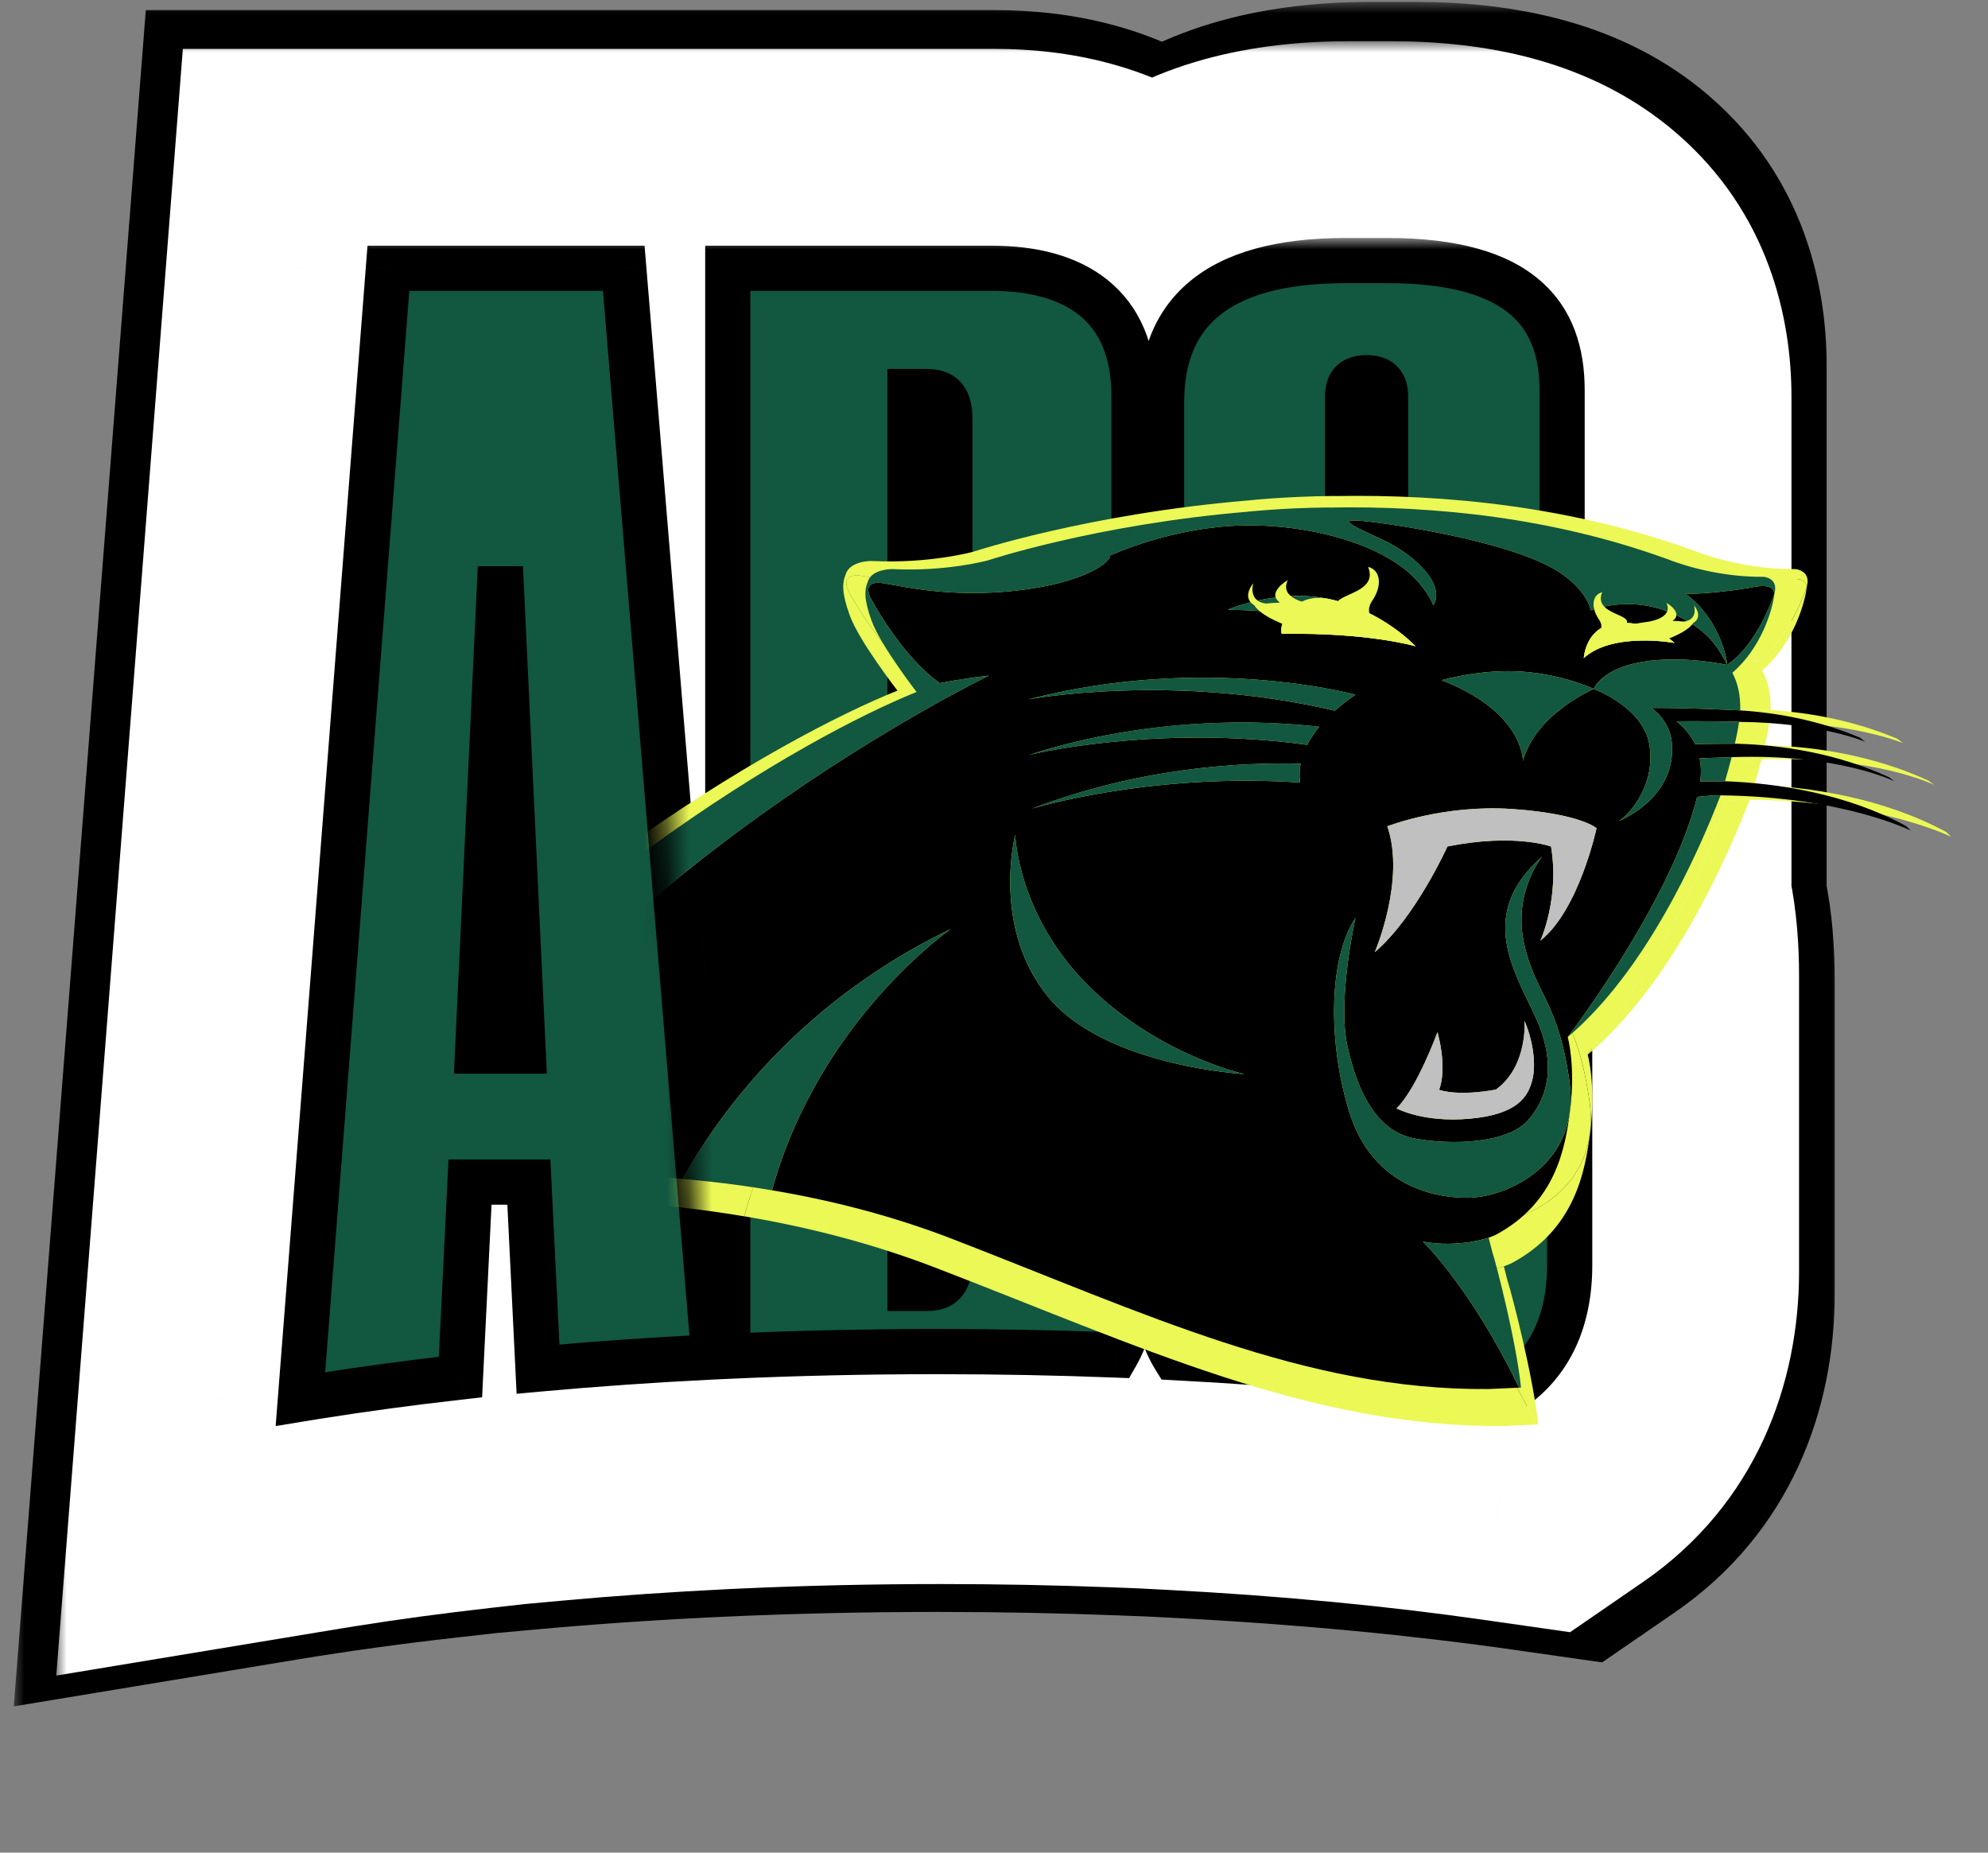 <svg width="88" height="82" viewBox="0 0 88 82" fill="none" xmlns="http://www.w3.org/2000/svg">
<rect x="0" y="0" width="88" height="82" fill="#808080" stroke="none"/>
<mask id="path-1-outside-1_108_1918" maskUnits="userSpaceOnUse" x="0.571" y="0.085" width="81" height="76" fill="black">
<rect fill="white" x="0.571" y="0.085" width="81" height="76"/>
<path fill-rule="evenodd" clip-rule="evenodd" d="M68.468 63.128C63.633 62.436 58.307 61.924 52.647 61.631C52.062 60.686 51.77 59.527 51.77 58.16V41.363H60.333V57.654C60.333 58.378 60.511 58.812 61.224 58.812C61.938 58.812 62.206 58.378 62.206 57.654V43.68C62.206 42.232 61.938 41.653 60.689 40.639L55.962 36.874C53.108 34.702 52.038 32.313 52.038 28.982V16.746C52.038 12.692 54.446 10.085 60.689 10.085H62.652C68.984 10.085 70.857 12.692 70.857 16.167V30.648H62.562V16.457C62.562 15.877 62.295 15.588 61.67 15.588C61.046 15.588 60.779 15.877 60.779 16.457V28.693C60.779 30.068 61.046 30.503 62.116 31.444L66.754 35.209C70.144 37.671 71.214 39.626 71.214 43.39V57.292C71.214 59.845 70.32 61.854 68.468 63.128ZM19.093 62.542C16.462 62.838 13.947 63.186 11.571 63.578L15.706 10.447H26.766L31.001 61.597C28.157 61.735 25.396 61.927 22.737 62.17L22.306 53.382H19.541L19.093 62.542ZM49.91 61.507C47.165 61.401 44.35 61.346 41.483 61.346C38.125 61.346 34.839 61.422 31.654 61.566V10.447H44.051C47.887 10.447 50.741 12.113 50.741 16.457V58.016C50.741 59.411 50.445 60.575 49.91 61.507ZM22.039 47.228L20.968 24.493L19.898 47.228H22.039ZM40.216 16.239V58.378H41.019C41.822 58.378 42.089 57.943 42.089 57.002V17.543C42.089 16.674 41.822 16.239 41.019 16.239H40.216Z"/>
</mask>
<path fill-rule="evenodd" clip-rule="evenodd" d="M68.468 63.128C63.633 62.436 58.307 61.924 52.647 61.631C52.062 60.686 51.77 59.527 51.77 58.16V41.363H60.333V57.654C60.333 58.378 60.511 58.812 61.224 58.812C61.938 58.812 62.206 58.378 62.206 57.654V43.68C62.206 42.232 61.938 41.653 60.689 40.639L55.962 36.874C53.108 34.702 52.038 32.313 52.038 28.982V16.746C52.038 12.692 54.446 10.085 60.689 10.085H62.652C68.984 10.085 70.857 12.692 70.857 16.167V30.648H62.562V16.457C62.562 15.877 62.295 15.588 61.67 15.588C61.046 15.588 60.779 15.877 60.779 16.457V28.693C60.779 30.068 61.046 30.503 62.116 31.444L66.754 35.209C70.144 37.671 71.214 39.626 71.214 43.39V57.292C71.214 59.845 70.32 61.854 68.468 63.128ZM19.093 62.542C16.462 62.838 13.947 63.186 11.571 63.578L15.706 10.447H26.766L31.001 61.597C28.157 61.735 25.396 61.927 22.737 62.17L22.306 53.382H19.541L19.093 62.542ZM49.91 61.507C47.165 61.401 44.35 61.346 41.483 61.346C38.125 61.346 34.839 61.422 31.654 61.566V10.447H44.051C47.887 10.447 50.741 12.113 50.741 16.457V58.016C50.741 59.411 50.445 60.575 49.91 61.507ZM22.039 47.228L20.968 24.493L19.898 47.228H22.039ZM40.216 16.239V58.378H41.019C41.822 58.378 42.089 57.943 42.089 57.002V17.543C42.089 16.674 41.822 16.239 41.019 16.239H40.216Z" fill="black"/>
<path d="M52.647 61.631L44.142 66.892L46.898 71.347L52.129 71.618L52.647 61.631ZM68.468 63.128L67.052 73.027L70.918 73.58L74.137 71.366L68.468 63.128ZM51.77 41.363V31.363H41.77V41.363H51.77ZM60.333 41.363H70.333V31.363H60.333V41.363ZM60.689 40.639L66.992 32.875L66.956 32.846L66.919 32.817L60.689 40.639ZM55.962 36.874L62.192 29.052L62.106 28.983L62.018 28.916L55.962 36.874ZM70.857 30.648V40.648H80.857V30.648H70.857ZM62.562 30.648H52.562V40.648H62.562V30.648ZM62.116 31.444L55.513 38.953L55.661 39.084L55.814 39.208L62.116 31.444ZM66.754 35.209L60.452 42.973L60.661 43.142L60.878 43.3L66.754 35.209ZM11.571 63.578L1.601 62.803L0.611 75.526L13.202 73.445L11.571 63.578ZM19.093 62.542L20.213 72.479L28.665 71.526L29.081 63.031L19.093 62.542ZM15.706 10.447V0.447H6.454L5.736 9.671L15.706 10.447ZM26.766 10.447L36.732 9.622L35.972 0.447H26.766V10.447ZM31.001 61.597L31.485 71.585L41.82 71.084L40.967 60.772L31.001 61.597ZM22.737 62.17L12.748 62.659L13.258 73.078L23.647 72.129L22.737 62.17ZM22.306 53.382L32.294 52.893L31.829 43.382H22.306V53.382ZM19.541 53.382V43.382H10.019L9.553 52.893L19.541 53.382ZM49.91 61.507L49.524 71.5L55.566 71.733L58.58 66.49L49.91 61.507ZM31.654 61.566H21.654V72.03L32.106 71.556L31.654 61.566ZM31.654 10.447V0.447H21.654V10.447H31.654ZM20.968 24.493L30.957 24.023H10.979L20.968 24.493ZM22.039 47.228V57.228H32.521L32.028 46.758L22.039 47.228ZM19.898 47.228L9.909 46.758L9.416 57.228H19.898V47.228ZM40.216 58.378H30.216V68.378H40.216V58.378ZM40.216 16.239V6.239H30.216V16.239H40.216ZM52.129 71.618C57.519 71.897 62.544 72.382 67.052 73.027L69.885 53.229C64.722 52.49 59.094 51.952 53.164 51.644L52.129 71.618ZM61.151 56.37C61.75 57.338 61.77 58.102 61.77 58.16H41.77C41.77 60.952 42.375 64.034 44.142 66.892L61.151 56.37ZM61.77 58.16V41.363H41.77V58.16H61.77ZM51.77 51.363H60.333V31.363H51.77V51.363ZM50.333 41.363V57.654H70.333V41.363H50.333ZM50.333 57.654C50.333 58.332 50.306 61.247 52.211 64.082C54.762 67.879 58.685 68.812 61.224 68.812V48.812C62.017 48.812 63.343 48.927 64.846 49.595C66.47 50.317 67.841 51.484 68.811 52.927C69.704 54.255 70.044 55.498 70.186 56.221C70.326 56.941 70.333 57.477 70.333 57.654H50.333ZM61.224 68.812C63.715 68.812 67.289 67.945 69.853 64.674C72.027 61.901 72.206 58.934 72.206 57.654H52.206C52.206 57.098 52.251 54.71 54.113 52.335C56.364 49.462 59.448 48.812 61.224 48.812V68.812ZM72.206 57.654V43.68H52.206V57.654H72.206ZM72.206 43.68C72.206 42.479 72.135 40.112 70.886 37.577C69.682 35.133 67.913 33.623 66.992 32.875L54.387 48.403C54.714 48.669 53.704 47.955 52.946 46.417C52.142 44.786 52.206 43.433 52.206 43.68H72.206ZM66.919 32.817L62.192 29.052L49.732 44.696L54.459 48.461L66.919 32.817ZM62.018 28.916C61.766 28.724 61.694 28.635 61.716 28.66C61.728 28.674 61.758 28.711 61.799 28.773C61.84 28.834 61.883 28.909 61.924 28.993C61.965 29.077 61.997 29.157 62.02 29.226C62.042 29.294 62.053 29.341 62.056 29.358C62.059 29.374 62.055 29.356 62.049 29.295C62.044 29.233 62.038 29.132 62.038 28.982H42.038C42.038 31.738 42.486 34.75 43.935 37.733C45.389 40.726 47.526 43.021 49.906 44.832L62.018 28.916ZM62.038 28.982V16.746H42.038V28.982H62.038ZM62.038 16.746C62.038 16.701 62.047 17.078 61.806 17.684C61.541 18.352 61.075 19.032 60.445 19.56C59.853 20.056 59.393 20.187 59.389 20.189C59.388 20.189 59.413 20.182 59.467 20.171C59.521 20.161 59.601 20.148 59.71 20.135C59.932 20.108 60.253 20.085 60.689 20.085V0.085C56.423 0.085 51.529 0.938 47.599 4.23C43.328 7.809 42.038 12.68 42.038 16.746H62.038ZM60.689 20.085H62.652V0.085H60.689V20.085ZM62.652 20.085C63.587 20.085 63.942 20.186 63.908 20.176C63.842 20.158 63.282 19.985 62.6 19.397C61.878 18.775 61.377 17.995 61.101 17.258C60.975 16.922 60.915 16.646 60.886 16.463C60.858 16.282 60.857 16.177 60.857 16.167H80.857C80.857 12.647 79.852 7.864 75.659 4.249C71.793 0.917 66.911 0.085 62.652 0.085V20.085ZM60.857 16.167V30.648H80.857V16.167H60.857ZM70.857 20.648H62.562V40.648H70.857V20.648ZM72.562 30.648V16.457H52.562V30.648H72.562ZM72.562 16.457C72.562 14.821 72.198 11.508 69.418 8.731C66.644 5.959 63.332 5.588 61.67 5.588V25.588C60.634 25.588 57.767 25.362 55.283 22.879C52.793 20.392 52.562 17.513 52.562 16.457H72.562ZM61.67 5.588C60.009 5.588 56.697 5.959 53.923 8.731C51.143 11.508 50.779 14.821 50.779 16.457H70.778C70.778 17.513 70.548 20.392 68.058 22.879C65.574 25.362 62.707 25.588 61.67 25.588V5.588ZM50.779 16.457V28.693H70.778V16.457H50.779ZM50.779 28.693C50.779 29.897 50.857 32.234 52.116 34.732C53.266 37.013 54.943 38.453 55.513 38.953L68.72 23.935C68.541 23.777 68.666 23.873 68.88 24.111C69.135 24.394 69.576 24.938 69.976 25.731C70.834 27.432 70.778 28.864 70.778 28.693H50.779ZM55.814 39.208L60.452 42.973L73.057 27.445L68.419 23.68L55.814 39.208ZM60.878 43.3C61.151 43.498 61.351 43.656 61.496 43.777C61.64 43.898 61.715 43.971 61.742 43.998C61.768 44.025 61.742 44.001 61.687 43.929C61.63 43.855 61.555 43.744 61.477 43.6C61.398 43.456 61.332 43.307 61.282 43.166C61.232 43.027 61.207 42.923 61.196 42.87C61.186 42.819 61.191 42.827 61.198 42.913C61.206 43.001 61.214 43.153 61.214 43.39H81.214C81.214 40.563 80.815 37.287 79.034 34.022C77.318 30.876 74.848 28.728 72.631 27.118L60.878 43.3ZM61.214 43.39V57.292H81.214V43.39H61.214ZM61.214 57.292C61.214 57.415 61.193 57.066 61.465 56.48C61.764 55.834 62.254 55.265 62.8 54.889L74.137 71.366C79.286 67.823 81.214 62.354 81.214 57.292H61.214ZM13.202 73.445C15.396 73.082 17.739 72.758 20.213 72.479L17.973 52.605C15.184 52.919 12.499 53.289 9.94 53.712L13.202 73.445ZM5.736 9.671L1.601 62.803L21.541 64.354L25.676 11.223L5.736 9.671ZM26.766 0.447H15.706V20.447H26.766V0.447ZM40.967 60.772L36.732 9.622L16.8 11.272L21.035 62.422L40.967 60.772ZM23.647 72.129C26.16 71.899 28.779 71.716 31.485 71.585L30.516 51.608C27.536 51.753 24.633 51.956 21.826 52.212L23.647 72.129ZM12.318 53.871L12.748 62.659L32.725 61.681L32.294 52.893L12.318 53.871ZM19.541 63.382H22.306V43.382H19.541V63.382ZM29.081 63.031L29.529 53.871L9.553 52.893L9.105 62.053L29.081 63.031ZM41.483 71.346C44.223 71.346 46.909 71.399 49.524 71.5L50.295 51.515C47.421 51.404 44.478 51.346 41.483 51.346V71.346ZM32.106 71.556C35.139 71.418 38.274 71.346 41.483 71.346V51.346C37.975 51.346 34.539 51.425 31.201 51.576L32.106 71.556ZM21.654 10.447V61.566H41.654V10.447H21.654ZM44.051 0.447H31.654V20.447H44.051V0.447ZM60.741 16.457C60.741 11.923 59.13 7.27 55.101 4.03C51.457 1.099 47.197 0.447 44.051 0.447V20.447C44.741 20.447 43.826 20.628 42.568 19.616C41.884 19.066 41.355 18.353 41.038 17.612C40.742 16.917 40.741 16.458 40.741 16.457H60.741ZM60.741 58.016V16.457H40.741V58.016H60.741ZM58.58 66.49C60.14 63.775 60.741 60.824 60.741 58.016H40.741C40.741 57.999 40.75 57.376 41.24 56.524L58.58 66.49ZM10.979 24.964L12.05 47.698L32.028 46.758L30.957 24.023L10.979 24.964ZM29.887 47.698L30.957 24.964L10.979 24.023L9.909 46.758L29.887 47.698ZM22.039 37.228H19.898V57.228H22.039V37.228ZM50.216 58.378V16.239H30.216V58.378H50.216ZM41.019 48.378H40.216V68.378H41.019V48.378ZM32.089 57.002C32.089 56.818 32.097 56.254 32.263 55.49C32.432 54.711 32.83 53.429 33.813 52.099C36.222 48.84 39.624 48.378 41.019 48.378V68.378C43.216 68.378 47.153 67.699 49.897 63.987C52.066 61.051 52.089 57.921 52.089 57.002H32.089ZM32.089 17.543V57.002H52.089V17.543H32.089ZM41.019 26.239C39.642 26.239 36.341 25.795 33.931 22.666C32.014 20.176 32.089 17.683 32.089 17.543H52.089C52.089 16.534 52.03 13.389 49.779 10.465C47.035 6.901 43.198 6.239 41.019 6.239V26.239ZM40.216 26.239H41.019V6.239H40.216V26.239Z" fill="black" mask="url(#path-1-outside-1_108_1918)"/>
<mask id="path-3-outside-2_108_1918" maskUnits="userSpaceOnUse" x="2.451" y="1.823" width="78" height="73" fill="black">
<rect fill="white" x="2.451" y="1.823" width="78" height="73"/>
<path fill-rule="evenodd" clip-rule="evenodd" d="M67.05 61.791C62.495 61.139 57.477 60.657 52.145 60.38C51.595 59.49 51.32 58.398 51.32 57.111V41.287H59.386V56.634C59.386 57.316 59.554 57.725 60.226 57.725C60.898 57.725 61.15 57.316 61.15 56.634V43.47C61.15 42.106 60.898 41.56 59.722 40.605L55.269 37.059C52.58 35.013 51.572 32.762 51.572 29.624V18.098C51.572 14.278 53.84 11.823 59.722 11.823H61.57C67.536 11.823 69.3 14.278 69.3 17.552V31.193H61.486V17.825C61.486 17.279 61.234 17.006 60.646 17.006C60.058 17.006 59.806 17.279 59.806 17.825V29.352C59.806 30.647 60.058 31.057 61.066 31.943L65.435 35.49C68.628 37.809 69.636 39.651 69.636 43.197V56.293C69.636 58.698 68.794 60.59 67.05 61.791ZM20.537 61.238C18.317 61.489 16.186 61.777 14.158 62.1C13.921 62.138 13.685 62.176 13.451 62.215L17.346 12.164H27.765L31.754 60.348C29.076 60.478 26.475 60.66 23.969 60.889L23.564 52.609H20.959L20.537 61.238ZM49.567 60.264C46.982 60.164 44.33 60.112 41.629 60.112C38.465 60.112 35.37 60.183 32.369 60.319V12.164H44.048C47.661 12.164 50.35 13.732 50.35 17.825V56.975C50.35 58.29 50.072 59.386 49.567 60.264ZM23.312 46.812L22.304 25.396L21.295 46.812H23.312ZM40.435 17.62V57.316H41.192C41.948 57.316 42.2 56.907 42.2 56.02V18.848C42.2 18.029 41.948 17.62 41.192 17.62H40.435Z"/>
</mask>
<path fill-rule="evenodd" clip-rule="evenodd" d="M67.05 61.791C62.495 61.139 57.477 60.657 52.145 60.38C51.595 59.49 51.32 58.398 51.32 57.111V41.287H59.386V56.634C59.386 57.316 59.554 57.725 60.226 57.725C60.898 57.725 61.15 57.316 61.15 56.634V43.47C61.15 42.106 60.898 41.56 59.722 40.605L55.269 37.059C52.58 35.013 51.572 32.762 51.572 29.624V18.098C51.572 14.278 53.84 11.823 59.722 11.823H61.57C67.536 11.823 69.3 14.278 69.3 17.552V31.193H61.486V17.825C61.486 17.279 61.234 17.006 60.646 17.006C60.058 17.006 59.806 17.279 59.806 17.825V29.352C59.806 30.647 60.058 31.057 61.066 31.943L65.435 35.49C68.628 37.809 69.636 39.651 69.636 43.197V56.293C69.636 58.698 68.794 60.59 67.05 61.791ZM20.537 61.238C18.317 61.489 16.186 61.777 14.158 62.1C13.921 62.138 13.685 62.176 13.451 62.215L17.346 12.164H27.765L31.754 60.348C29.076 60.478 26.475 60.66 23.969 60.889L23.564 52.609H20.959L20.537 61.238ZM49.567 60.264C46.982 60.164 44.33 60.112 41.629 60.112C38.465 60.112 35.37 60.183 32.369 60.319V12.164H44.048C47.661 12.164 50.35 13.732 50.35 17.825V56.975C50.35 58.29 50.072 59.386 49.567 60.264ZM23.312 46.812L22.304 25.396L21.295 46.812H23.312ZM40.435 17.62V57.316H41.192C41.948 57.316 42.2 56.907 42.2 56.02V18.848C42.2 18.029 41.948 17.62 41.192 17.62H40.435Z" fill="white"/>
<path d="M52.145 60.38L43.641 65.641L46.397 70.096L51.628 70.367L52.145 60.38ZM67.05 61.791L65.633 71.69L69.5 72.243L72.718 70.029L67.05 61.791ZM51.32 41.287V31.287H41.32V41.287H51.32ZM59.386 41.287H69.386V31.287H59.386V41.287ZM59.722 40.605L66.024 32.841L65.988 32.812L65.952 32.783L59.722 40.605ZM55.269 37.059L61.498 29.236L61.412 29.168L61.325 29.101L55.269 37.059ZM69.3 31.193V41.193H79.3V31.193H69.3ZM61.486 31.193H51.486V41.193H61.486V31.193ZM61.066 31.943L54.462 39.453L54.611 39.583L54.764 39.707L61.066 31.943ZM65.435 35.49L59.133 43.254L59.341 43.423L59.559 43.581L65.435 35.49ZM14.158 62.1L12.584 52.225L12.584 52.225L14.158 62.1ZM20.537 61.238L21.657 71.175L30.109 70.222L30.525 61.727L20.537 61.238ZM13.451 62.215L3.481 61.439L2.491 74.163L15.082 72.081L13.451 62.215ZM17.346 12.164V2.164H8.094L7.376 11.388L17.346 12.164ZM27.765 12.164L37.731 11.339L36.971 2.164H27.765V12.164ZM31.754 60.348L32.239 70.336L42.574 69.835L41.72 59.523L31.754 60.348ZM23.969 60.889L13.981 61.377L14.491 71.796L24.879 70.847L23.969 60.889ZM23.564 52.609L33.552 52.121L33.086 42.609H23.564V52.609ZM20.959 52.609V42.609H11.437L10.971 52.121L20.959 52.609ZM49.567 60.264L49.181 70.256L55.224 70.49L58.237 65.247L49.567 60.264ZM32.369 60.319H22.369V70.783L32.822 70.309L32.369 60.319ZM32.369 12.164V2.164H22.369V12.164H32.369ZM22.304 25.396L32.292 24.925L12.315 24.925L22.304 25.396ZM23.312 46.812V56.812H33.794L33.301 46.342L23.312 46.812ZM21.295 46.812L11.306 46.342L10.813 56.812H21.295V46.812ZM40.435 57.316H30.435V67.316H40.435V57.316ZM40.435 17.62V7.62H30.435V17.62H40.435ZM51.628 70.367C56.69 70.629 61.406 71.085 65.633 71.69L68.466 51.891C63.584 51.193 58.265 50.684 52.663 50.394L51.628 70.367ZM60.65 55.12C61.282 56.142 61.32 56.974 61.32 57.111H41.32C41.32 59.823 41.907 62.839 43.641 65.641L60.65 55.12ZM61.32 57.111V41.287H41.32V57.111H61.32ZM51.32 51.287H59.386V31.287H51.32V51.287ZM49.386 41.287V56.634H69.386V41.287H49.386ZM49.386 56.634C49.386 57.291 49.357 60.19 51.254 63.012C53.797 66.798 57.707 67.725 60.226 67.725V47.725C61.028 47.725 62.364 47.841 63.873 48.513C65.504 49.237 66.88 50.409 67.854 51.858C68.75 53.192 69.094 54.442 69.237 55.173C69.379 55.901 69.386 56.447 69.386 56.634H49.386ZM60.226 67.725C62.696 67.725 66.255 66.864 68.81 63.605C70.975 60.843 71.15 57.893 71.15 56.634H51.15C51.15 56.057 51.199 53.652 53.07 51.266C55.331 48.382 58.428 47.725 60.226 47.725V67.725ZM71.15 56.634V43.47H51.15V56.634H71.15ZM71.15 43.47C71.15 42.311 71.084 39.973 69.847 37.464C68.656 35.047 66.91 33.56 66.024 32.841L53.419 48.369C53.71 48.605 52.678 47.869 51.907 46.304C51.091 44.648 51.15 43.265 51.15 43.47H71.15ZM65.952 32.783L61.498 29.236L49.039 44.881L53.492 48.428L65.952 32.783ZM61.325 29.101C61.114 28.94 61.077 28.883 61.128 28.942C61.189 29.013 61.3 29.163 61.407 29.381C61.512 29.598 61.56 29.777 61.578 29.865C61.592 29.938 61.572 29.878 61.572 29.624H41.572C41.572 32.283 42.004 35.212 43.417 38.121C44.835 41.04 46.916 43.268 49.213 45.016L61.325 29.101ZM61.572 29.624V18.098H41.572V29.624H61.572ZM61.572 18.098C61.572 18.111 61.572 18.542 61.312 19.195C61.029 19.91 60.534 20.631 59.864 21.193C58.619 22.235 57.925 21.823 59.722 21.823V1.823C55.637 1.823 50.868 2.638 47.019 5.863C42.828 9.375 41.572 14.149 41.572 18.098H61.572ZM59.722 21.823H61.57V1.823H59.722V21.823ZM61.57 21.823C63.46 21.823 62.562 22.257 61.143 21.034C60.385 20.38 59.858 19.562 59.567 18.783C59.303 18.078 59.3 17.6 59.3 17.552H79.3C79.3 14.132 78.322 9.438 74.202 5.885C70.41 2.617 65.646 1.823 61.57 1.823V21.823ZM59.3 17.552V31.193H79.3V17.552H59.3ZM69.3 21.193H61.486V41.193H69.3V21.193ZM71.486 31.193V17.825H51.486V31.193H71.486ZM71.486 17.825C71.486 16.206 71.126 12.906 68.355 10.137C65.588 7.373 62.289 7.006 60.646 7.006V27.006C59.591 27.006 56.712 26.776 54.219 24.285C51.721 21.789 51.486 18.898 51.486 17.825H71.486ZM60.646 7.006C59.003 7.006 55.704 7.373 52.938 10.137C50.166 12.906 49.806 16.206 49.806 17.825H69.806C69.806 18.898 69.572 21.789 67.073 24.285C64.58 26.776 61.701 27.006 60.646 27.006V7.006ZM49.806 17.825V29.352H69.806V17.825H49.806ZM49.806 29.352C49.806 30.516 49.881 32.827 51.128 35.301C52.266 37.559 53.924 38.979 54.462 39.453L67.67 24.434C67.506 24.29 67.644 24.398 67.868 24.647C68.133 24.941 68.582 25.496 68.988 26.3C69.407 27.132 69.621 27.913 69.723 28.522C69.77 28.802 69.789 29.021 69.798 29.153C69.802 29.22 69.804 29.271 69.805 29.303C69.805 29.32 69.806 29.332 69.806 29.34C69.806 29.344 69.806 29.347 69.806 29.349C69.806 29.351 69.806 29.352 69.806 29.352H49.806ZM54.764 39.707L59.133 43.254L71.738 27.726L67.369 24.179L54.764 39.707ZM59.559 43.581C59.807 43.762 59.985 43.901 60.109 44.005C60.233 44.109 60.289 44.165 60.299 44.176C60.308 44.185 60.268 44.145 60.2 44.055C60.13 43.963 60.043 43.834 59.955 43.672C59.866 43.509 59.792 43.342 59.734 43.181C59.677 43.023 59.646 42.898 59.631 42.822C59.616 42.75 59.618 42.736 59.623 42.797C59.629 42.86 59.636 42.987 59.636 43.197H79.636C79.636 40.479 79.253 37.286 77.512 34.094C75.836 31.022 73.431 28.938 71.312 27.399L59.559 43.581ZM59.636 43.197V56.293H79.636V43.197H59.636ZM59.636 56.293C59.636 56.342 59.628 55.927 59.926 55.284C60.252 54.582 60.782 53.964 61.382 53.552L72.718 70.029C77.76 66.559 79.636 61.207 79.636 56.293H59.636ZM15.732 71.976C17.599 71.678 19.579 71.41 21.657 71.175L19.416 51.301C17.056 51.567 14.773 51.876 12.584 52.225L15.732 71.976ZM15.082 72.081C15.297 72.046 15.513 72.01 15.732 71.976L12.584 52.225C12.328 52.266 12.074 52.307 11.82 52.349L15.082 72.081ZM7.376 11.388L3.481 61.439L23.421 62.991L27.316 12.94L7.376 11.388ZM27.765 2.164H17.346V22.164H27.765V2.164ZM41.72 59.523L37.731 11.339L17.799 12.989L21.788 61.173L41.72 59.523ZM24.879 70.847C27.238 70.632 29.697 70.46 32.239 70.336L31.27 50.36C28.454 50.496 25.711 50.688 23.059 50.93L24.879 70.847ZM13.576 53.098L13.981 61.377L33.957 60.4L33.552 52.121L13.576 53.098ZM20.959 62.609H23.564V42.609H20.959V62.609ZM30.525 61.727L30.947 53.098L10.971 52.121L10.549 60.749L30.525 61.727ZM41.629 70.112C44.203 70.112 46.725 70.162 49.181 70.256L49.953 50.271C47.238 50.166 44.458 50.112 41.629 50.112V70.112ZM32.822 70.309C35.67 70.18 38.614 70.112 41.629 70.112V50.112C38.316 50.112 35.07 50.187 31.916 50.33L32.822 70.309ZM22.369 12.164V60.319H42.369V12.164H22.369ZM44.048 2.164H32.369V22.164H44.048V2.164ZM60.35 17.825C60.35 13.417 58.78 8.851 54.821 5.667C51.246 2.792 47.083 2.164 44.048 2.164V22.164C44.626 22.164 43.615 22.32 42.287 21.253C41.569 20.675 41.012 19.926 40.677 19.141C40.361 18.402 40.35 17.889 40.35 17.825H60.35ZM60.35 56.975V17.825H40.35V56.975H60.35ZM58.237 65.247C59.766 62.586 60.35 59.702 60.35 56.975H40.35C40.35 56.877 40.377 56.186 40.897 55.281L58.237 65.247ZM12.315 25.866L13.323 47.282L33.301 46.342L32.292 24.925L12.315 25.866ZM31.284 47.282L32.292 25.866L12.315 24.925L11.306 46.342L31.284 47.282ZM23.312 36.812H21.295V56.812H23.312V36.812ZM50.435 57.316V17.62H30.435V57.316H50.435ZM41.192 47.316H40.435V67.316H41.192V47.316ZM32.2 56.02C32.2 56.014 32.093 53.552 33.938 51.056C36.356 47.784 39.774 47.316 41.192 47.316V67.316C43.365 67.316 47.287 66.643 50.021 62.944C52.181 60.022 52.2 56.912 52.2 56.02H32.2ZM32.2 18.848V56.02H52.2V18.848H32.2ZM41.192 27.62C39.792 27.62 36.475 27.17 34.056 24.028C32.129 21.525 32.2 19.013 32.2 18.848H52.2C52.2 17.864 52.145 14.739 49.903 11.826C47.169 8.275 43.348 7.62 41.192 7.62V27.62ZM40.435 27.62H41.192V7.62H40.435V27.62Z" fill="white" mask="url(#path-3-outside-2_108_1918)"/>
<mask id="path-5-outside-3_108_1918" maskUnits="userSpaceOnUse" x="11.298" y="10.533" width="60" height="53" fill="black">
<rect fill="white" x="11.298" y="10.533" width="60" height="53"/>
<path fill-rule="evenodd" clip-rule="evenodd" d="M66.896 61.501C62.342 60.849 57.324 60.367 51.992 60.091C51.441 59.201 51.166 58.109 51.166 56.822V40.998H59.232V56.344C59.232 57.026 59.4 57.435 60.073 57.435C60.745 57.435 60.997 57.026 60.997 56.344V43.181C60.997 41.816 60.745 41.271 59.569 40.316L55.115 36.769C52.427 34.723 51.418 32.472 51.418 29.335V17.808C51.418 13.989 53.687 11.533 59.569 11.533H61.417C67.383 11.533 69.147 13.989 69.147 17.262V30.904H61.333V17.535C61.333 16.99 61.081 16.717 60.493 16.717C59.905 16.717 59.653 16.99 59.653 17.535V29.062C59.653 30.358 59.905 30.767 60.913 31.654L65.282 35.2C68.475 37.519 69.483 39.361 69.483 42.908V56.003C69.483 58.408 68.641 60.301 66.896 61.501ZM20.384 60.949C18.164 61.199 16.033 61.487 14.005 61.811C13.768 61.849 13.532 61.887 13.298 61.925L17.193 11.874H27.612L31.601 60.059C28.922 60.188 26.321 60.37 23.816 60.599L23.411 52.32H20.806L20.384 60.949ZM49.414 59.974C46.828 59.874 44.177 59.823 41.475 59.823C38.312 59.823 35.217 59.894 32.216 60.03V11.874H43.895C47.508 11.874 50.197 13.443 50.197 17.535V56.685C50.197 58 49.918 59.096 49.414 59.974ZM23.159 46.523L22.15 25.106L21.142 46.523H23.159ZM40.282 17.331V57.026H41.038C41.794 57.026 42.047 56.617 42.047 55.73V18.558C42.047 17.74 41.794 17.331 41.038 17.331H40.282Z"/>
</mask>
<path fill-rule="evenodd" clip-rule="evenodd" d="M66.896 61.501C62.342 60.849 57.324 60.367 51.992 60.091C51.441 59.201 51.166 58.109 51.166 56.822V40.998H59.232V56.344C59.232 57.026 59.4 57.435 60.073 57.435C60.745 57.435 60.997 57.026 60.997 56.344V43.181C60.997 41.816 60.745 41.271 59.569 40.316L55.115 36.769C52.427 34.723 51.418 32.472 51.418 29.335V17.808C51.418 13.989 53.687 11.533 59.569 11.533H61.417C67.383 11.533 69.147 13.989 69.147 17.262V30.904H61.333V17.535C61.333 16.99 61.081 16.717 60.493 16.717C59.905 16.717 59.653 16.99 59.653 17.535V29.062C59.653 30.358 59.905 30.767 60.913 31.654L65.282 35.2C68.475 37.519 69.483 39.361 69.483 42.908V56.003C69.483 58.408 68.641 60.301 66.896 61.501ZM20.384 60.949C18.164 61.199 16.033 61.487 14.005 61.811C13.768 61.849 13.532 61.887 13.298 61.925L17.193 11.874H27.612L31.601 60.059C28.922 60.188 26.321 60.37 23.816 60.599L23.411 52.32H20.806L20.384 60.949ZM49.414 59.974C46.828 59.874 44.177 59.823 41.475 59.823C38.312 59.823 35.217 59.894 32.216 60.03V11.874H43.895C47.508 11.874 50.197 13.443 50.197 17.535V56.685C50.197 58 49.918 59.096 49.414 59.974ZM23.159 46.523L22.15 25.106L21.142 46.523H23.159ZM40.282 17.331V57.026H41.038C41.794 57.026 42.047 56.617 42.047 55.73V18.558C42.047 17.74 41.794 17.331 41.038 17.331H40.282Z" fill="#125740"/>
<path d="M51.992 60.091L51.141 60.617L51.417 61.062L51.94 61.089L51.992 60.091ZM66.896 61.501L66.755 62.491L67.141 62.546L67.463 62.325L66.896 61.501ZM51.166 40.998V39.998H50.166V40.998H51.166ZM59.232 40.998H60.232V39.998H59.232V40.998ZM59.569 40.316L60.199 39.539L60.191 39.534L59.569 40.316ZM55.115 36.769L55.738 35.987L55.73 35.98L55.721 35.973L55.115 36.769ZM69.147 30.904V31.904H70.147V30.904H69.147ZM61.333 30.904H60.333V31.904H61.333V30.904ZM60.913 31.654L60.252 32.405L60.267 32.418L60.283 32.43L60.913 31.654ZM65.282 35.2L64.652 35.977L64.673 35.994L64.694 36.01L65.282 35.2ZM14.005 61.811L13.847 60.823L13.847 60.823L14.005 61.811ZM20.384 60.949L20.496 61.943L21.341 61.847L21.382 60.998L20.384 60.949ZM13.298 61.925L12.301 61.848L12.202 63.12L13.461 62.912L13.298 61.925ZM17.193 11.874V10.874H16.268L16.196 11.797L17.193 11.874ZM27.612 11.874L28.608 11.792L28.532 10.874H27.612V11.874ZM31.601 60.059L31.649 61.057L32.683 61.007L32.597 59.976L31.601 60.059ZM23.816 60.599L22.817 60.648L22.868 61.69L23.907 61.595L23.816 60.599ZM23.411 52.32L24.409 52.271L24.363 51.32H23.411V52.32ZM20.806 52.32V51.32H19.854L19.807 52.271L20.806 52.32ZM49.414 59.974L49.375 60.974L49.979 60.997L50.281 60.473L49.414 59.974ZM32.216 60.03H31.216V61.076L32.261 61.029L32.216 60.03ZM32.216 11.874V10.874H31.216V11.874H32.216ZM22.15 25.106L23.149 25.059L21.151 25.059L22.15 25.106ZM23.159 46.523V47.523H24.207L24.157 46.475L23.159 46.523ZM21.142 46.523L20.143 46.475L20.094 47.523H21.142V46.523ZM40.282 57.026H39.282V58.026H40.282V57.026ZM40.282 17.331V16.331H39.282V17.331H40.282ZM51.94 61.089C57.245 61.364 62.233 61.844 66.755 62.491L67.038 60.511C62.451 59.854 57.403 59.37 52.044 59.092L51.94 61.089ZM52.842 59.565C52.41 58.866 52.166 57.967 52.166 56.822H50.166C50.166 58.252 50.473 59.536 51.141 60.617L52.842 59.565ZM52.166 56.822V40.998H50.166V56.822H52.166ZM51.166 41.998H59.232V39.998H51.166V41.998ZM58.232 40.998V56.344H60.232V40.998H58.232ZM58.232 56.344C58.232 56.717 58.267 57.252 58.57 57.703C58.938 58.251 59.518 58.435 60.073 58.435V56.435C60.002 56.435 60.012 56.424 60.064 56.447C60.091 56.459 60.123 56.478 60.156 56.505C60.188 56.533 60.213 56.562 60.23 56.588C60.263 56.637 60.26 56.658 60.251 56.61C60.241 56.562 60.232 56.479 60.232 56.344H58.232ZM60.073 58.435C60.622 58.435 61.186 58.257 61.574 57.763C61.923 57.318 61.997 56.777 61.997 56.344H59.997C59.997 56.457 59.986 56.523 59.978 56.556C59.97 56.587 59.97 56.567 60 56.529C60.015 56.509 60.034 56.49 60.057 56.472C60.081 56.455 60.102 56.444 60.117 56.437C60.148 56.425 60.142 56.435 60.073 56.435V58.435ZM61.997 56.344V43.181H59.997V56.344H61.997ZM61.997 43.181C61.997 42.451 61.934 41.787 61.621 41.153C61.313 40.527 60.817 40.041 60.199 39.539L58.938 41.092C59.497 41.545 59.715 41.809 59.827 42.037C59.934 42.255 59.997 42.546 59.997 43.181H61.997ZM60.191 39.534L55.738 35.987L54.492 37.551L58.946 41.098L60.191 39.534ZM55.721 35.973C54.472 35.023 53.663 34.064 53.158 33.024C52.652 31.983 52.418 30.794 52.418 29.335H50.418C50.418 31.012 50.688 32.518 51.359 33.898C52.03 35.28 53.07 36.469 54.51 37.565L55.721 35.973ZM52.418 29.335V17.808H50.418V29.335H52.418ZM52.418 17.808C52.418 16.102 52.917 14.854 53.93 14.005C54.978 13.127 56.742 12.533 59.569 12.533V10.533C56.513 10.533 54.203 11.167 52.645 12.472C51.054 13.805 50.418 15.694 50.418 17.808H52.418ZM59.569 12.533H61.417V10.533H59.569V12.533ZM61.417 12.533C64.29 12.533 65.94 13.129 66.866 13.928C67.76 14.698 68.147 15.804 68.147 17.262H70.147C70.147 15.447 69.652 13.689 68.172 12.413C66.725 11.165 64.509 10.533 61.417 10.533V12.533ZM68.147 17.262V30.904H70.147V17.262H68.147ZM69.147 29.904H61.333V31.904H69.147V29.904ZM62.333 30.904V17.535H60.333V30.904H62.333ZM62.333 17.535C62.333 17.128 62.24 16.614 61.84 16.214C61.441 15.815 60.922 15.717 60.493 15.717V17.717C60.566 17.717 60.584 17.726 60.567 17.72C60.543 17.713 60.486 17.688 60.427 17.629C60.367 17.57 60.341 17.511 60.332 17.483C60.325 17.461 60.333 17.472 60.333 17.535H62.333ZM60.493 15.717C60.064 15.717 59.545 15.815 59.145 16.214C58.745 16.614 58.653 17.128 58.653 17.535H60.653C60.653 17.472 60.66 17.461 60.653 17.483C60.644 17.511 60.618 17.57 60.559 17.629C60.5 17.688 60.442 17.713 60.419 17.72C60.401 17.726 60.419 17.717 60.493 17.717V15.717ZM58.653 17.535V29.062H60.653V17.535H58.653ZM58.653 29.062C58.653 29.762 58.717 30.376 59.012 30.961C59.295 31.525 59.745 31.958 60.252 32.405L61.573 30.903C61.072 30.462 60.892 30.248 60.798 30.061C60.714 29.896 60.653 29.658 60.653 29.062H58.653ZM60.283 32.43L64.652 35.977L65.912 34.424L61.543 30.877L60.283 32.43ZM64.694 36.01C66.239 37.131 67.153 38.067 67.702 39.073C68.244 40.066 68.483 41.229 68.483 42.908H70.483C70.483 41.04 70.218 39.508 69.458 38.115C68.704 36.733 67.518 35.589 65.87 34.391L64.694 36.01ZM68.483 42.908V56.003H70.483V42.908H68.483ZM68.483 56.003C68.483 58.158 67.744 59.704 66.33 60.677L67.463 62.325C69.537 60.898 70.483 58.659 70.483 56.003H68.483ZM14.162 62.798C16.174 62.478 18.29 62.191 20.496 61.943L20.271 59.955C18.038 60.207 15.892 60.497 13.847 60.823L14.162 62.798ZM13.461 62.912C13.693 62.874 13.927 62.836 14.162 62.798L13.847 60.823C13.608 60.861 13.371 60.9 13.135 60.939L13.461 62.912ZM16.196 11.797L12.301 61.848L14.295 62.003L18.19 11.952L16.196 11.797ZM27.612 10.874H17.193V12.874H27.612V10.874ZM32.597 59.976L28.608 11.792L26.615 11.957L30.604 60.141L32.597 59.976ZM23.907 61.595C26.398 61.367 28.985 61.187 31.649 61.057L31.552 59.06C28.86 59.19 26.245 59.373 23.725 59.603L23.907 61.595ZM22.412 52.369L22.817 60.648L24.815 60.55L24.409 52.271L22.412 52.369ZM20.806 53.32H23.411V51.32H20.806V53.32ZM21.382 60.998L21.805 52.369L19.807 52.271L19.385 60.9L21.382 60.998ZM41.475 60.823C44.164 60.823 46.803 60.874 49.375 60.974L49.452 58.975C46.854 58.875 44.19 58.823 41.475 58.823V60.823ZM32.261 61.029C35.247 60.893 38.327 60.823 41.475 60.823V58.823C38.297 58.823 35.187 58.894 32.171 59.031L32.261 61.029ZM31.216 11.874V60.03H33.216V11.874H31.216ZM43.895 10.874H32.216V12.874H43.895V10.874ZM51.197 17.535C51.197 15.253 50.435 13.523 49.027 12.391C47.658 11.29 45.824 10.874 43.895 10.874V12.874C45.579 12.874 46.895 13.243 47.774 13.949C48.614 14.625 49.197 15.725 49.197 17.535H51.197ZM51.197 56.685V17.535H49.197V56.685H51.197ZM50.281 60.473C50.888 59.416 51.197 58.141 51.197 56.685H49.197C49.197 57.859 48.949 58.776 48.547 59.476L50.281 60.473ZM21.151 25.153L22.16 46.57L24.157 46.475L23.149 25.059L21.151 25.153ZM22.141 46.57L23.149 25.153L21.151 25.059L20.143 46.475L22.141 46.57ZM23.159 45.523H21.142V47.523H23.159V45.523ZM41.282 57.026V17.331H39.282V57.026H41.282ZM41.038 56.026H40.282V58.026H41.038V56.026ZM41.047 55.73C41.047 55.91 41.033 56.025 41.018 56.094C41.003 56.162 40.994 56.154 41.022 56.116C41.036 56.097 41.057 56.075 41.082 56.056C41.107 56.037 41.129 56.026 41.142 56.02C41.165 56.011 41.142 56.026 41.038 56.026V58.026C41.596 58.026 42.215 57.867 42.63 57.305C42.988 56.821 43.047 56.218 43.047 55.73H41.047ZM41.047 18.558V55.73H43.047V18.558H41.047ZM41.038 18.331C41.142 18.331 41.167 18.345 41.149 18.338C41.137 18.334 41.117 18.324 41.094 18.306C41.07 18.288 41.049 18.268 41.034 18.248C41.003 18.208 41.009 18.193 41.021 18.246C41.034 18.302 41.047 18.4 41.047 18.558H43.047C43.047 18.092 42.984 17.503 42.618 17.027C42.203 16.488 41.594 16.331 41.038 16.331V18.331ZM40.282 18.331H41.038V16.331H40.282V18.331Z" fill="black" mask="url(#path-5-outside-3_108_1918)"/>
<mask id="mask0_108_1918" style="mask-type:alpha" maskUnits="userSpaceOnUse" x="28" y="8" width="61" height="65">
<path d="M84.965 26.913C84.965 26.913 91.986 33.03 86.214 40.374C82.18 45.509 74.042 58.479 70.5 64.818C66.578 71.84 36.036 69.424 31.929 72.081C31.929 72.081 28 12.388 28 11.857C28 11.857 53.127 -1.667 84.965 26.913Z" fill="black"/>
</mask>
<g mask="url(#mask0_108_1918)">
<path d="M68.997 42.179C68.997 42.179 69.906 40.205 69.496 37.782C69.496 37.782 67.771 37.154 64.635 37.782C64.635 37.782 63.135 41.101 61.226 42.717C61.226 42.717 62.682 39.351 61.816 36.84C61.816 36.84 64.452 35.808 67.681 36.032C70.906 36.256 71.632 36.93 71.632 36.93C71.632 36.93 70.815 40.743 68.997 42.179ZM66.914 49.132C68.414 48.049 68.254 45.927 68.254 45.927C68.618 46.767 68.821 47.89 68.618 48.692C68.414 49.492 67.888 50.294 65.697 50.492C63.505 50.694 62.248 50.012 62.248 50.012C63.223 49.052 64.169 46.448 64.169 46.448C64.657 48.293 64.242 49.146 64.242 49.146C65.297 49.465 66.914 49.132 66.914 49.132ZM70.366 48.781C70.894 52.588 67.465 54.186 65.56 54.186C63.654 54.186 61.034 53.387 60.034 50.191C59.035 46.993 59.035 43.044 60.32 41.116C60.32 41.116 59.464 44.924 59.94 47.088C60.416 49.25 61.32 51.084 63.082 51.414C64.845 51.742 67.465 51.648 68.416 50.566C69.371 49.484 69.751 47.934 68.799 45.817C67.845 43.702 65.941 40.974 69.087 38.249C69.087 38.249 67.704 39.893 68.227 42.292C68.75 44.689 69.836 44.975 70.366 48.781ZM58.057 33.035C50.881 32.06 44.994 33.508 44.994 33.508C50.775 31.668 56.031 31.898 58.622 32.191C58.38 32.485 58.193 32.767 58.057 33.035ZM57.721 34.797C50.706 34.318 45.144 36.015 45.144 36.015C50.202 34.095 54.935 33.842 57.747 33.919C57.69 34.208 57.681 34.505 57.721 34.797ZM45.906 44.811C43.228 41.568 44.356 37.234 44.356 37.234C44.356 37.234 44.456 40.952 47.742 44.236C51.029 47.521 55.108 48.41 55.108 48.41C55.108 48.41 48.584 48.057 45.906 44.811ZM60.318 30.694C59.949 30.947 59.631 31.195 59.354 31.44C51.674 29.649 44.957 30.919 44.957 30.919C53.274 28.765 60.318 30.694 60.318 30.694ZM54.328 26.725L54.33 26.724L54.332 26.723C54.447 26.674 56.785 25.709 59.172 26.245C61.62 26.795 63.139 28.433 63.139 28.433C63.139 28.433 60.94 27.783 56.866 27.855C56.866 27.855 56.706 27.562 57.125 26.948C57.125 26.948 56.472 26.76 54.328 26.725H54.328ZM72.356 27.395C73.608 27.147 74.751 27.783 75.289 28.277C75.289 28.277 72.392 27.748 71.035 28.983C71.035 28.983 71.106 27.641 72.356 27.395ZM86.159 36.828C83.329 35.304 80.119 34.83 77.657 34.735C77.657 34.735 76.655 34.753 76.5 34.749C76.551 34.344 76.538 33.982 76.473 33.661C77.084 33.644 77.858 33.619 77.971 33.614L78.064 33.608C82.999 33.449 85.608 34.736 85.608 34.736L85.358 34.548C82.954 33.449 80.412 33.046 78.212 32.985H78.124C78.124 32.985 77.061 32.983 76.253 32.998C76.032 32.537 75.709 32.189 75.382 31.935C76.421 31.929 77.625 31.932 78.319 31.963L78.369 31.965C82.166 32.004 84.237 32.892 84.237 32.892L83.987 32.699C82.104 31.905 80.18 31.546 78.376 31.427C78.376 31.427 76.024 31.303 74.21 31.313C74.736 31.706 75.137 32.271 75.176 33.083C75.299 35.585 72.683 36.593 72.683 36.593C73.297 36.189 74.4 34.819 74.115 33.042C73.828 31.268 71.499 30.424 71.499 30.424C71.499 30.424 68.771 31.591 68.179 33.788C68.179 33.788 68.225 31.502 64.361 30.02C64.361 30.02 66.179 29.482 68.135 29.616C70.088 29.752 71.499 30.424 71.499 30.424C71.499 30.424 71.859 29.484 73.776 29.163C75.695 28.841 77.769 29.305 77.769 29.305C77.386 28.614 76.945 27.608 75.016 26.83C73.089 26.052 71.36 26.756 71.36 26.756C71.36 26.756 71.234 25.837 69.833 24.942C67.556 23.488 61.534 22.622 60.372 22.56C59.213 22.499 61.243 23.237 62.056 23.695C62.981 24.215 64.016 25.099 64.105 25.937C64.127 26.163 64.074 26.359 63.971 26.522C63.889 26.288 63.718 25.988 63.417 25.606C61.767 23.515 57.583 22.61 54.443 22.817C51.303 23.023 48.808 24.196 48.808 24.196C48.844 24.483 47.65 25.482 44.357 25.841C41.219 26.18 39.005 25.614 38.209 25.497L38.148 25.486C37.825 25.446 37.583 25.461 37.481 25.69L37.471 25.722L37.464 25.765C37.45 25.924 37.549 26.145 37.549 26.145L37.503 26.058C37.727 26.481 39.062 28.911 40.821 30.158C40.821 30.158 41.872 29.938 43.119 29.805C43.119 29.805 23.845 39.066 16.037 53.534C19.439 53.14 23.916 52.886 28.775 53.309L28.742 53.305H28.739C29.441 52.14 32.963 45.632 41.337 41.634C41.337 41.634 35.145 45.884 32.944 53.835C35.744 54.304 38.604 55.032 41.404 56.108C50.405 59.57 57.992 63.191 66.545 63.116L67.999 63.053L67.996 63.047C65.724 58.371 63.487 56.234 63.487 56.234C65.178 56.534 66.545 56.058 66.57 56.05C66.697 56.004 66.806 55.96 66.899 55.918C69.696 54.429 70.163 51.909 70.392 50.103C70.655 48.016 70.281 46.681 70.281 46.681C70.281 46.681 75.123 40.405 76.353 35.468C76.353 35.468 76.973 35.385 77.45 35.394C83.221 35.458 86.374 37.042 86.374 37.042L86.159 36.828L86.159 36.828ZM79.914 26.147C79.932 26.107 79.946 26.07 79.957 26.033L79.982 25.942L79.982 25.937C79.87 25.623 79.649 25.6 79.182 25.636C78.574 25.75 77.961 25.837 77.345 25.897H77.347L77.26 25.906L77.198 25.912L76.969 25.933L76.936 25.934C76.255 25.989 75.824 25.992 75.824 25.992C77.565 27.292 77.769 29.305 77.769 29.305L77.858 29.23C79.194 28.272 79.914 26.147 79.914 26.147Z" fill="#EBF855"/>
<path d="M61.816 36.84C62.682 39.352 61.226 42.717 61.226 42.717C63.136 41.101 64.636 37.783 64.636 37.783C67.771 37.154 69.497 37.783 69.497 37.783C69.906 40.205 68.998 42.18 68.998 42.18C70.815 40.744 71.632 36.931 71.632 36.931C71.632 36.931 70.907 36.256 67.681 36.032C64.453 35.809 61.816 36.84 61.816 36.84H61.816ZM72.356 27.396C71.107 27.642 71.035 28.983 71.035 28.983C72.392 27.748 75.289 28.277 75.289 28.277C74.752 27.783 73.609 27.147 72.356 27.396ZM66.914 49.132C66.914 49.132 65.297 49.465 64.242 49.146C64.242 49.146 64.657 48.293 64.169 46.449C64.169 46.449 63.223 49.052 62.248 50.013C62.248 50.013 63.505 50.694 65.697 50.493C67.888 50.294 68.414 49.492 68.618 48.692C68.822 47.891 68.618 46.768 68.255 45.928C68.255 45.928 68.414 48.049 66.914 49.132H66.914ZM59.172 26.245C56.786 25.71 54.448 26.674 54.333 26.723C54.446 26.675 56.678 25.755 59.006 26.211C57.683 25.963 57.126 26.948 57.126 26.948C56.706 27.562 56.867 27.855 56.867 27.855C60.941 27.783 63.139 28.433 63.139 28.433C63.139 28.433 61.62 26.796 59.172 26.245Z" fill="#EBF855"/>
<path d="M72.356 27.396C71.107 27.642 71.035 28.983 71.035 28.983C72.392 27.748 75.289 28.277 75.289 28.277C74.752 27.783 73.609 27.147 72.356 27.396ZM59.172 26.245C56.786 25.71 54.448 26.674 54.333 26.723C54.446 26.675 56.678 25.755 59.006 26.211C57.683 25.963 57.126 26.948 57.126 26.948C56.706 27.562 56.867 27.855 56.867 27.855C60.941 27.783 63.139 28.433 63.139 28.433C63.139 28.433 61.62 26.796 59.172 26.245Z" fill="#EBF855"/>
<path d="M76.352 35.469C75.123 40.405 70.28 46.681 70.28 46.681L70.282 46.679C73.943 43.596 76.382 38.144 77.45 35.395C76.973 35.385 76.352 35.469 76.352 35.469ZM76.5 34.749C76.655 34.754 77.657 34.736 77.657 34.736C77.749 34.428 77.862 34.036 77.971 33.614C77.858 33.62 77.084 33.644 76.473 33.662C76.538 33.982 76.55 34.345 76.5 34.749ZM68.227 42.292C67.704 39.893 69.087 38.249 69.087 38.249C65.941 40.974 67.845 43.703 68.799 45.817C69.751 47.934 69.371 49.484 68.416 50.566C67.465 51.649 64.845 51.742 63.082 51.414C61.32 51.084 60.415 49.251 59.939 47.088C59.464 44.924 60.32 41.116 60.32 41.116C59.035 43.044 59.035 46.993 60.034 50.191C61.034 53.388 63.654 54.187 65.56 54.187C67.465 54.187 70.894 52.589 70.365 48.781C69.836 44.975 68.75 44.69 68.227 42.292ZM80.013 25.689L80.006 25.627L80.001 25.596L79.984 25.542L79.974 25.514L79.951 25.467L79.939 25.445L79.909 25.403L79.892 25.385L79.859 25.351L79.842 25.336L79.804 25.308L79.786 25.295L79.746 25.273L79.728 25.263L79.688 25.245L79.671 25.237L79.633 25.224L79.617 25.219L79.58 25.209L79.568 25.206L79.534 25.2L79.524 25.198L79.498 25.194L79.492 25.193L79.463 25.189C77.057 25.215 75.082 24.409 75.082 24.409L74.921 24.352C69.573 22.42 64.024 21.867 59.083 21.956L59.081 21.951C56.874 21.971 55.264 22.149 55.264 22.149C48.169 22.741 43.083 24.42 43.083 24.42C43.083 24.42 41.152 24.957 38.581 24.83C38.581 24.83 37.627 24.814 37.438 25.414C37.277 25.796 37.254 26.251 37.618 27.246C38.037 28.393 39.715 30.551 39.727 30.567C34.653 32.602 21.439 39.919 9.6 54.632C9.6 54.632 12.102 53.99 16.037 53.535C23.845 39.067 43.119 29.806 43.119 29.806C41.872 29.939 40.821 30.159 40.821 30.159C39.062 28.912 37.727 26.482 37.504 26.059L37.55 26.146C37.55 26.146 37.45 25.925 37.464 25.765L37.471 25.723L37.481 25.691C37.583 25.462 37.825 25.448 38.148 25.487L38.209 25.498C39.005 25.615 41.22 26.181 44.357 25.842C47.65 25.483 48.844 24.483 48.808 24.197C48.808 24.197 51.303 23.024 54.443 22.818C57.583 22.611 61.767 23.516 63.417 25.607C63.718 25.989 63.889 26.289 63.972 26.523C64.074 26.36 64.127 26.164 64.105 25.938C64.016 25.099 62.981 24.216 62.057 23.697C61.243 23.238 59.213 22.5 60.372 22.561C61.534 22.623 67.556 23.489 69.833 24.943C71.235 25.838 71.36 26.757 71.36 26.757C71.36 26.757 73.089 26.053 75.016 26.831C76.945 27.609 77.386 28.615 77.769 29.305C77.769 29.305 77.565 27.292 75.824 25.992C75.824 25.992 76.255 25.99 76.937 25.934L76.969 25.933L77.199 25.912L77.26 25.907L77.347 25.897H77.346C77.875 25.846 78.503 25.764 79.183 25.637C79.65 25.601 79.87 25.624 79.982 25.937L79.982 25.942L79.957 26.033C79.945 26.072 79.931 26.11 79.914 26.147C79.914 26.147 79.195 28.273 77.858 29.23L77.769 29.305C77.769 29.305 75.695 28.842 73.776 29.164C71.859 29.485 71.499 30.425 71.499 30.425C71.499 30.425 73.828 31.269 74.115 33.043C74.4 34.82 73.297 36.19 72.683 36.594C72.683 36.594 75.299 35.586 75.176 33.084C75.138 32.272 74.736 31.707 74.211 31.314C76.024 31.304 78.376 31.428 78.376 31.428C78.387 30.735 78.271 30.165 78.003 29.671C79.395 28.478 79.909 26.661 79.983 25.945L79.984 25.944V25.942C79.99 25.918 80.003 25.853 80.005 25.838L80.009 25.797C80.012 25.774 80.014 25.75 80.014 25.726V25.689L80.013 25.689ZM64.361 30.021C68.225 31.502 68.179 33.789 68.179 33.789C68.771 31.592 71.499 30.425 71.499 30.425C71.499 30.425 70.088 29.753 68.135 29.617C66.179 29.483 64.361 30.021 64.361 30.021ZM75.382 31.935C75.708 32.19 76.032 32.537 76.253 32.998C77.061 32.984 78.124 32.985 78.124 32.985C78.2 32.648 78.268 32.309 78.314 31.991L78.318 31.963C77.625 31.933 76.421 31.93 75.382 31.936V31.935ZM66.57 56.05C66.545 56.059 65.178 56.535 63.487 56.235C63.487 56.235 65.724 58.372 67.996 63.047L67.999 63.054L68.088 63.048C67.868 60.917 66.946 57.349 66.733 56.689L66.57 56.05ZM47.742 44.236C44.456 40.952 44.356 37.234 44.356 37.234C44.356 37.234 43.229 41.568 45.906 44.811C48.585 48.057 55.108 48.41 55.108 48.41C55.108 48.41 51.029 47.521 47.742 44.236H47.742ZM28.739 53.306H28.742L28.775 53.309C28.897 53.319 29.29 53.356 29.311 53.359C29.365 53.363 30.038 53.433 30.044 53.433C31.015 53.54 31.982 53.674 32.944 53.836C35.145 45.884 41.337 41.634 41.337 41.634C32.963 45.633 29.441 52.14 28.739 53.306V53.306ZM44.957 30.918C44.957 30.918 51.674 29.649 59.354 31.44C59.631 31.195 59.949 30.947 60.318 30.694C60.318 30.694 53.274 28.765 44.957 30.918ZM44.994 33.508C44.994 33.508 50.881 32.06 58.057 33.035C58.193 32.767 58.38 32.485 58.622 32.191C56.031 31.898 50.775 31.668 44.994 33.508ZM59.005 26.21C56.678 25.755 54.445 26.675 54.332 26.722L54.33 26.724L54.328 26.725H54.328C56.472 26.759 57.125 26.948 57.125 26.948C57.125 26.948 57.683 25.963 59.005 26.21H59.005ZM45.144 36.015C45.144 36.015 50.706 34.317 57.72 34.797C57.681 34.505 57.69 34.208 57.747 33.919C54.935 33.842 50.201 34.095 45.144 36.015Z" fill="#EBF855"/>
<path fill-rule="evenodd" clip-rule="evenodd" d="M63.388 28.675L63.376 28.668L63.376 28.663L63.388 28.675ZM55.571 26.518C55.901 27.037 57.007 27.464 57.836 27.722L60.291 27.754C60.907 27.599 61.338 27.405 61.338 27.405C61.338 27.405 60.659 26.951 61.109 26.302C61.559 25.654 61.54 24.885 60.913 24.725C61.227 25.486 60.552 25.787 60.018 26.026C59.572 26.225 59.225 26.38 59.631 26.722C59.177 26.596 58.736 26.514 58.323 26.463L58.323 26.463L58.313 26.462L58.305 26.46C58.128 26.438 56.722 26.233 57.144 25.344C57.144 25.344 56.121 25.925 56.779 26.393C56.535 26.401 56.321 26.418 56.143 26.436L56.143 26.436C56.143 26.436 55.313 26.427 55.519 25.499C55.519 25.499 54.957 26.15 55.571 26.518Z" fill="#EBF855"/>
<path fill-rule="evenodd" clip-rule="evenodd" d="M69.927 29.06L69.927 29.064L69.917 29.07L69.927 29.06ZM71.568 28.059C71.58 28.045 71.592 28.031 71.605 28.017C71.576 28.041 71.557 28.054 71.557 28.054L71.568 28.059ZM71.704 27.918C71.892 27.748 72.141 27.61 72.471 27.546C72.629 27.515 72.786 27.497 72.94 27.492C73.237 27.229 72.962 27.107 72.613 26.951C72.186 26.76 71.646 26.519 71.897 25.91C71.395 26.038 71.38 26.653 71.74 27.172C71.968 27.501 71.834 27.767 71.704 27.918ZM72.985 27.491C73.772 27.474 74.485 27.763 74.992 28.087C75.496 27.89 75.986 27.635 76.171 27.345C76.662 27.05 76.212 26.529 76.212 26.529C76.376 27.272 75.713 27.279 75.713 27.279L75.713 27.279C75.57 27.264 75.399 27.251 75.204 27.245C75.73 26.87 74.912 26.405 74.912 26.405C75.25 27.117 74.125 27.281 73.983 27.299L73.977 27.299L73.969 27.3L73.969 27.3C73.657 27.339 73.326 27.4 72.985 27.491Z" fill="#EBF855"/>
<path d="M68.186 41.634C68.186 41.634 69.043 39.763 68.657 37.467C68.657 37.467 67.029 36.871 64.071 37.467C64.071 37.467 62.656 40.612 60.855 42.144C60.855 42.144 62.228 38.954 61.411 36.573C61.411 36.573 63.898 35.595 66.944 35.808C69.987 36.02 70.672 36.659 70.672 36.659C70.672 36.659 69.901 40.273 68.186 41.634ZM66.221 48.224C67.636 47.198 67.485 45.187 67.485 45.187C67.828 45.983 68.02 47.047 67.828 47.807C67.636 48.566 67.14 49.326 65.072 49.514C63.005 49.705 61.819 49.059 61.819 49.059C62.739 48.148 63.631 45.681 63.631 45.681C64.091 47.429 63.7 48.238 63.7 48.238C64.695 48.54 66.221 48.224 66.221 48.224ZM69.477 47.892C69.975 51.501 66.741 53.015 64.943 53.015C63.145 53.015 60.673 52.258 59.73 49.228C58.787 46.197 58.787 42.454 60 40.626C60 40.626 59.192 44.236 59.641 46.287C60.09 48.337 60.944 50.075 62.606 50.388C64.269 50.699 66.741 50.61 67.638 49.584C68.538 48.559 68.897 47.089 67.999 45.082C67.099 43.078 65.302 40.492 68.271 37.909C68.271 37.909 66.966 39.467 67.46 41.741C67.953 44.013 68.977 44.284 69.477 47.892ZM57.865 32.967C51.095 32.043 45.541 33.415 45.541 33.415C50.995 31.671 55.954 31.889 58.398 32.167C58.169 32.445 57.994 32.713 57.865 32.967ZM57.547 34.637C50.931 34.182 45.683 35.792 45.683 35.792C50.454 33.971 54.92 33.731 57.573 33.804C57.519 34.079 57.51 34.36 57.547 34.637ZM46.402 44.129C43.876 41.055 44.939 36.947 44.939 36.947C44.939 36.947 45.034 40.471 48.134 43.584C51.234 46.698 55.083 47.54 55.083 47.54C55.083 47.54 48.929 47.205 46.402 44.129ZM59.998 30.748C59.65 30.988 59.35 31.223 59.089 31.455C51.843 29.757 45.507 30.96 45.507 30.96C53.353 28.919 59.998 30.748 59.998 30.748ZM54.347 26.986L54.349 26.985L54.351 26.983C54.46 26.937 56.665 26.023 58.917 26.531C61.226 27.052 62.659 28.605 62.659 28.605C62.659 28.605 60.585 27.988 56.742 28.056C56.742 28.056 56.59 27.779 56.986 27.197C56.986 27.197 56.37 27.019 54.347 26.986H54.347ZM71.354 27.621C72.536 27.386 73.615 27.988 74.121 28.457C74.121 28.457 71.389 27.956 70.108 29.126C70.108 29.126 70.176 27.854 71.354 27.621ZM84.376 36.562C81.707 35.117 78.678 34.668 76.355 34.578C76.355 34.578 75.41 34.596 75.264 34.592C75.312 34.208 75.3 33.864 75.239 33.561C75.815 33.544 76.545 33.521 76.652 33.515L76.74 33.51C81.395 33.359 83.856 34.579 83.856 34.579L83.62 34.401C81.353 33.359 78.954 32.977 76.879 32.919H76.796C76.796 32.919 75.794 32.918 75.031 32.932C74.823 32.495 74.517 32.165 74.21 31.924C75.19 31.918 76.326 31.922 76.98 31.951L77.027 31.952C80.609 31.99 82.563 32.831 82.563 32.831L82.328 32.648C80.551 31.896 78.736 31.555 77.034 31.443C77.034 31.443 74.815 31.325 73.104 31.335C73.6 31.707 73.979 32.243 74.015 33.012C74.131 35.384 71.663 36.339 71.663 36.339C72.243 35.956 73.283 34.657 73.014 32.974C72.743 31.292 70.546 30.492 70.546 30.492C70.546 30.492 67.973 31.598 67.414 33.681C67.414 33.681 67.458 31.513 63.813 30.109C63.813 30.109 65.528 29.599 67.372 29.726C69.216 29.855 70.546 30.492 70.546 30.492C70.546 30.492 70.885 29.601 72.694 29.296C74.504 28.991 76.461 29.431 76.461 29.431C76.1 28.777 75.684 27.823 73.864 27.085C72.046 26.348 70.415 27.015 70.415 27.015C70.415 27.015 70.296 26.144 68.975 25.296C66.826 23.918 61.145 23.097 60.049 23.038C58.956 22.98 60.871 23.68 61.638 24.114C62.511 24.607 63.486 25.444 63.57 26.239C63.592 26.453 63.541 26.639 63.445 26.794C63.367 26.572 63.206 26.288 62.921 25.925C61.365 23.943 57.418 23.085 54.455 23.281C51.493 23.477 49.139 24.589 49.139 24.589C49.173 24.86 48.047 25.807 44.941 26.147C41.981 26.469 39.891 25.933 39.14 25.822L39.083 25.811C38.778 25.774 38.55 25.787 38.454 26.005L38.444 26.035L38.438 26.075C38.425 26.227 38.518 26.436 38.518 26.436L38.475 26.354C38.686 26.755 39.945 29.058 41.604 30.239C41.604 30.239 42.596 30.031 43.772 29.905C43.772 29.905 25.59 38.683 18.223 52.397C21.433 52.023 25.656 51.782 30.241 52.183L30.21 52.18H30.207C30.869 51.075 34.191 44.907 42.092 41.117C42.092 41.117 36.25 45.146 34.174 52.683C36.815 53.127 39.513 53.816 42.155 54.837C50.646 58.119 57.803 61.55 65.872 61.48L67.244 61.42L67.241 61.414C65.098 56.982 62.988 54.957 62.988 54.957C64.583 55.241 65.872 54.79 65.896 54.782C66.016 54.739 66.119 54.696 66.206 54.657C68.846 53.245 69.285 50.857 69.502 49.145C69.75 47.166 69.397 45.901 69.397 45.901C69.397 45.901 73.965 39.952 75.125 35.273C75.125 35.273 75.71 35.194 76.16 35.203C81.604 35.264 84.58 36.764 84.58 36.764L84.377 36.562L84.376 36.562ZM78.485 26.438C78.501 26.4 78.515 26.364 78.525 26.33L78.549 26.243L78.549 26.239C78.443 25.941 78.235 25.919 77.794 25.954C77.221 26.062 76.643 26.144 76.062 26.201H76.063L75.981 26.21L75.923 26.215L75.707 26.235L75.676 26.236C75.033 26.288 74.626 26.291 74.626 26.291C76.269 27.523 76.461 29.431 76.461 29.431L76.545 29.36C77.806 28.452 78.485 26.438 78.485 26.438Z" fill="black"/>
<path d="M61.412 36.573C62.228 38.954 60.855 42.144 60.855 42.144C62.656 40.612 64.071 37.467 64.071 37.467C67.029 36.871 68.657 37.467 68.657 37.467C69.044 39.763 68.186 41.635 68.186 41.635C69.901 40.273 70.672 36.659 70.672 36.659C70.672 36.659 69.988 36.02 66.945 35.808C63.899 35.595 61.412 36.573 61.412 36.573H61.412ZM71.355 27.621C70.176 27.854 70.109 29.126 70.109 29.126C71.389 27.956 74.122 28.457 74.122 28.457C73.615 27.988 72.537 27.386 71.355 27.621ZM66.221 48.224C66.221 48.224 64.696 48.541 63.7 48.238C63.7 48.238 64.091 47.429 63.631 45.681C63.631 45.681 62.739 48.149 61.819 49.059C61.819 49.059 63.005 49.705 65.073 49.514C67.14 49.326 67.636 48.566 67.828 47.808C68.02 47.048 67.828 45.983 67.486 45.187C67.486 45.187 67.636 47.198 66.221 48.224H66.221ZM58.917 26.531C56.666 26.023 54.46 26.937 54.352 26.983C54.458 26.938 56.564 26.066 58.76 26.498C57.513 26.263 56.987 27.197 56.987 27.197C56.591 27.779 56.742 28.056 56.742 28.056C60.586 27.988 62.66 28.605 62.66 28.605C62.66 28.605 61.227 27.052 58.917 26.531Z" fill="#BFC0BF"/>
<path d="M71.355 27.622C70.176 27.855 70.109 29.126 70.109 29.126C71.389 27.956 74.122 28.457 74.122 28.457C73.615 27.988 72.537 27.386 71.355 27.622ZM58.917 26.531C56.666 26.023 54.46 26.937 54.352 26.984C54.458 26.938 56.564 26.066 58.76 26.498C57.513 26.264 56.987 27.197 56.987 27.197C56.591 27.779 56.742 28.056 56.742 28.056C60.586 27.988 62.66 28.605 62.66 28.605C62.66 28.605 61.227 27.053 58.917 26.531Z" fill="#EBF855"/>
<path d="M75.125 35.274C73.966 39.953 69.397 45.901 69.397 45.901L69.399 45.899C72.852 42.978 75.153 37.809 76.16 35.204C75.71 35.194 75.125 35.274 75.125 35.274ZM75.264 34.592C75.41 34.596 76.356 34.579 76.356 34.579C76.443 34.287 76.55 33.915 76.652 33.516C76.546 33.521 75.816 33.544 75.239 33.561C75.3 33.865 75.312 34.208 75.264 34.592ZM67.46 41.742C66.966 39.467 68.271 37.909 68.271 37.909C65.303 40.492 67.099 43.078 67.999 45.082C68.897 47.089 68.538 48.559 67.638 49.584C66.741 50.61 64.269 50.699 62.606 50.388C60.944 50.075 60.09 48.337 59.641 46.287C59.193 44.236 60 40.627 60 40.627C58.788 42.454 58.788 46.197 59.73 49.228C60.674 52.258 63.145 53.016 64.944 53.016C66.741 53.016 69.975 51.501 69.477 47.892C68.978 44.285 67.954 44.014 67.46 41.742ZM78.579 26.004L78.572 25.945L78.568 25.915L78.552 25.864L78.541 25.838L78.52 25.794L78.509 25.772L78.48 25.733L78.465 25.716L78.434 25.683L78.418 25.669L78.382 25.642L78.364 25.63L78.327 25.61L78.31 25.6L78.272 25.583L78.256 25.576L78.221 25.563L78.205 25.558L78.17 25.549L78.159 25.546L78.127 25.54L78.118 25.538L78.093 25.535L78.087 25.533L78.059 25.53C75.79 25.554 73.927 24.791 73.927 24.791L73.775 24.736C68.73 22.905 63.495 22.381 58.833 22.465L58.832 22.461C56.75 22.48 55.23 22.649 55.23 22.649C48.537 23.21 43.739 24.801 43.739 24.801C43.739 24.801 41.917 25.309 39.492 25.189C39.492 25.189 38.592 25.174 38.414 25.743C38.261 26.105 38.24 26.536 38.583 27.479C38.979 28.567 40.561 30.612 40.573 30.628C35.786 32.556 23.32 39.492 12.151 53.438C12.151 53.438 14.512 52.829 18.224 52.398C25.59 38.684 43.773 29.906 43.773 29.906C42.596 30.032 41.605 30.24 41.605 30.24C39.945 29.058 38.686 26.756 38.475 26.355L38.519 26.437C38.519 26.437 38.425 26.228 38.438 26.076L38.444 26.036L38.455 26.006C38.55 25.788 38.779 25.775 39.083 25.812L39.141 25.823C39.892 25.933 41.981 26.47 44.941 26.148C48.048 25.808 49.174 24.861 49.14 24.59C49.14 24.59 51.494 23.478 54.456 23.282C57.419 23.086 61.365 23.944 62.922 25.926C63.206 26.288 63.368 26.572 63.445 26.795C63.542 26.64 63.592 26.454 63.571 26.24C63.487 25.445 62.511 24.608 61.639 24.115C60.871 23.681 58.956 22.981 60.05 23.038C61.146 23.098 66.827 23.919 68.975 25.297C70.297 26.145 70.415 27.016 70.415 27.016C70.415 27.016 72.047 26.349 73.865 27.086C75.684 27.823 76.1 28.777 76.462 29.432C76.462 29.432 76.269 27.523 74.627 26.291C74.627 26.291 75.034 26.289 75.677 26.236L75.707 26.235L75.924 26.215L75.982 26.21L76.063 26.201H76.062C76.562 26.152 77.154 26.075 77.795 25.954C78.236 25.92 78.444 25.942 78.549 26.239L78.55 26.243L78.526 26.33C78.515 26.367 78.501 26.403 78.485 26.438C78.485 26.438 77.807 28.453 76.546 29.36L76.462 29.432C76.462 29.432 74.505 28.992 72.695 29.297C70.886 29.602 70.546 30.493 70.546 30.493C70.546 30.493 72.743 31.293 73.015 32.974C73.284 34.658 72.243 35.957 71.663 36.34C71.663 36.34 74.132 35.385 74.016 33.013C73.979 32.244 73.6 31.708 73.105 31.336C74.816 31.326 77.034 31.444 77.034 31.444C77.045 30.787 76.935 30.246 76.683 29.778C77.996 28.647 78.481 26.925 78.55 26.246L78.551 26.245V26.244C78.557 26.221 78.569 26.159 78.571 26.145L78.575 26.107C78.578 26.084 78.579 26.061 78.579 26.039V26.004L78.579 26.004ZM63.813 30.11C67.458 31.514 67.415 33.682 67.415 33.682C67.973 31.599 70.546 30.493 70.546 30.493C70.546 30.493 69.216 29.855 67.373 29.727C65.528 29.6 63.813 30.11 63.813 30.11ZM74.21 31.924C74.518 32.165 74.823 32.495 75.031 32.932C75.794 32.918 76.796 32.92 76.796 32.92C76.868 32.6 76.932 32.278 76.976 31.977L76.98 31.951C76.326 31.922 75.19 31.919 74.21 31.925V31.924ZM65.896 54.782C65.873 54.79 64.584 55.241 62.988 54.957C62.988 54.957 65.098 56.983 67.242 61.414L67.244 61.42L67.328 61.415C67.121 59.395 66.252 56.013 66.051 55.388L65.896 54.782ZM48.134 43.584C45.034 40.471 44.94 36.947 44.94 36.947C44.94 36.947 43.876 41.055 46.403 44.129C48.929 47.205 55.083 47.54 55.083 47.54C55.083 47.54 51.235 46.697 48.134 43.584H48.134ZM30.207 52.181H30.21L30.241 52.184C30.356 52.194 30.726 52.228 30.747 52.231C30.797 52.235 31.432 52.301 31.438 52.301C32.354 52.403 33.266 52.53 34.174 52.683C36.25 45.146 42.092 41.118 42.092 41.118C34.191 44.908 30.869 51.076 30.207 52.181V52.181ZM45.507 30.96C45.507 30.96 51.844 29.757 59.089 31.455C59.35 31.223 59.65 30.987 59.998 30.748C59.998 30.748 53.353 28.919 45.507 30.96ZM45.542 33.415C45.542 33.415 51.095 32.043 57.866 32.967C57.994 32.713 58.17 32.445 58.398 32.167C55.954 31.889 50.995 31.671 45.542 33.415ZM58.76 26.498C56.564 26.066 54.458 26.938 54.351 26.983L54.349 26.984L54.348 26.986H54.347C56.37 27.018 56.986 27.197 56.986 27.197C56.986 27.197 57.512 26.263 58.76 26.498H58.76ZM45.683 35.791C45.683 35.791 50.931 34.182 57.548 34.637C57.511 34.36 57.519 34.079 57.573 33.804C54.92 33.731 50.455 33.971 45.683 35.791Z" fill="#125740"/>
<path fill-rule="evenodd" clip-rule="evenodd" d="M62.894 28.834L62.883 28.827L62.883 28.822L62.894 28.834ZM55.52 26.79C55.831 27.282 56.875 27.686 57.657 27.931L59.972 27.962C60.554 27.814 60.96 27.631 60.96 27.631C60.96 27.631 60.32 27.2 60.745 26.585C61.169 25.97 61.151 25.241 60.56 25.09C60.855 25.811 60.219 26.097 59.715 26.323C59.295 26.512 58.967 26.659 59.35 26.983C58.922 26.864 58.506 26.786 58.116 26.737L58.116 26.737L58.106 26.736L58.099 26.735C57.932 26.714 56.605 26.52 57.004 25.677C57.004 25.677 56.039 26.228 56.66 26.671C56.429 26.679 56.227 26.695 56.059 26.712L56.059 26.712C56.059 26.712 55.277 26.703 55.471 25.823C55.471 25.823 54.94 26.441 55.52 26.79Z" fill="#EBF855"/>
<path fill-rule="evenodd" clip-rule="evenodd" d="M69.062 29.199L69.062 29.203L69.053 29.209L69.062 29.199ZM70.611 28.25C70.622 28.237 70.634 28.223 70.646 28.21C70.618 28.233 70.6 28.246 70.6 28.246L70.611 28.25ZM70.739 28.117C70.916 27.956 71.151 27.825 71.462 27.764C71.612 27.734 71.76 27.718 71.906 27.713C72.185 27.464 71.926 27.348 71.597 27.2C71.194 27.019 70.684 26.79 70.921 26.213C70.448 26.334 70.433 26.917 70.773 27.41C70.988 27.721 70.861 27.974 70.739 28.117ZM71.947 27.712C72.69 27.696 73.362 27.97 73.841 28.277C74.317 28.09 74.779 27.849 74.953 27.573C75.416 27.294 74.992 26.8 74.992 26.8C75.147 27.504 74.521 27.511 74.521 27.511L74.521 27.511C74.387 27.497 74.225 27.485 74.041 27.478C74.538 27.123 73.766 26.683 73.766 26.683C74.084 27.357 73.023 27.512 72.889 27.529L72.883 27.53L72.875 27.531L72.876 27.531C72.582 27.568 72.269 27.625 71.947 27.712Z" fill="#EBF855"/>
</g>
</svg>
